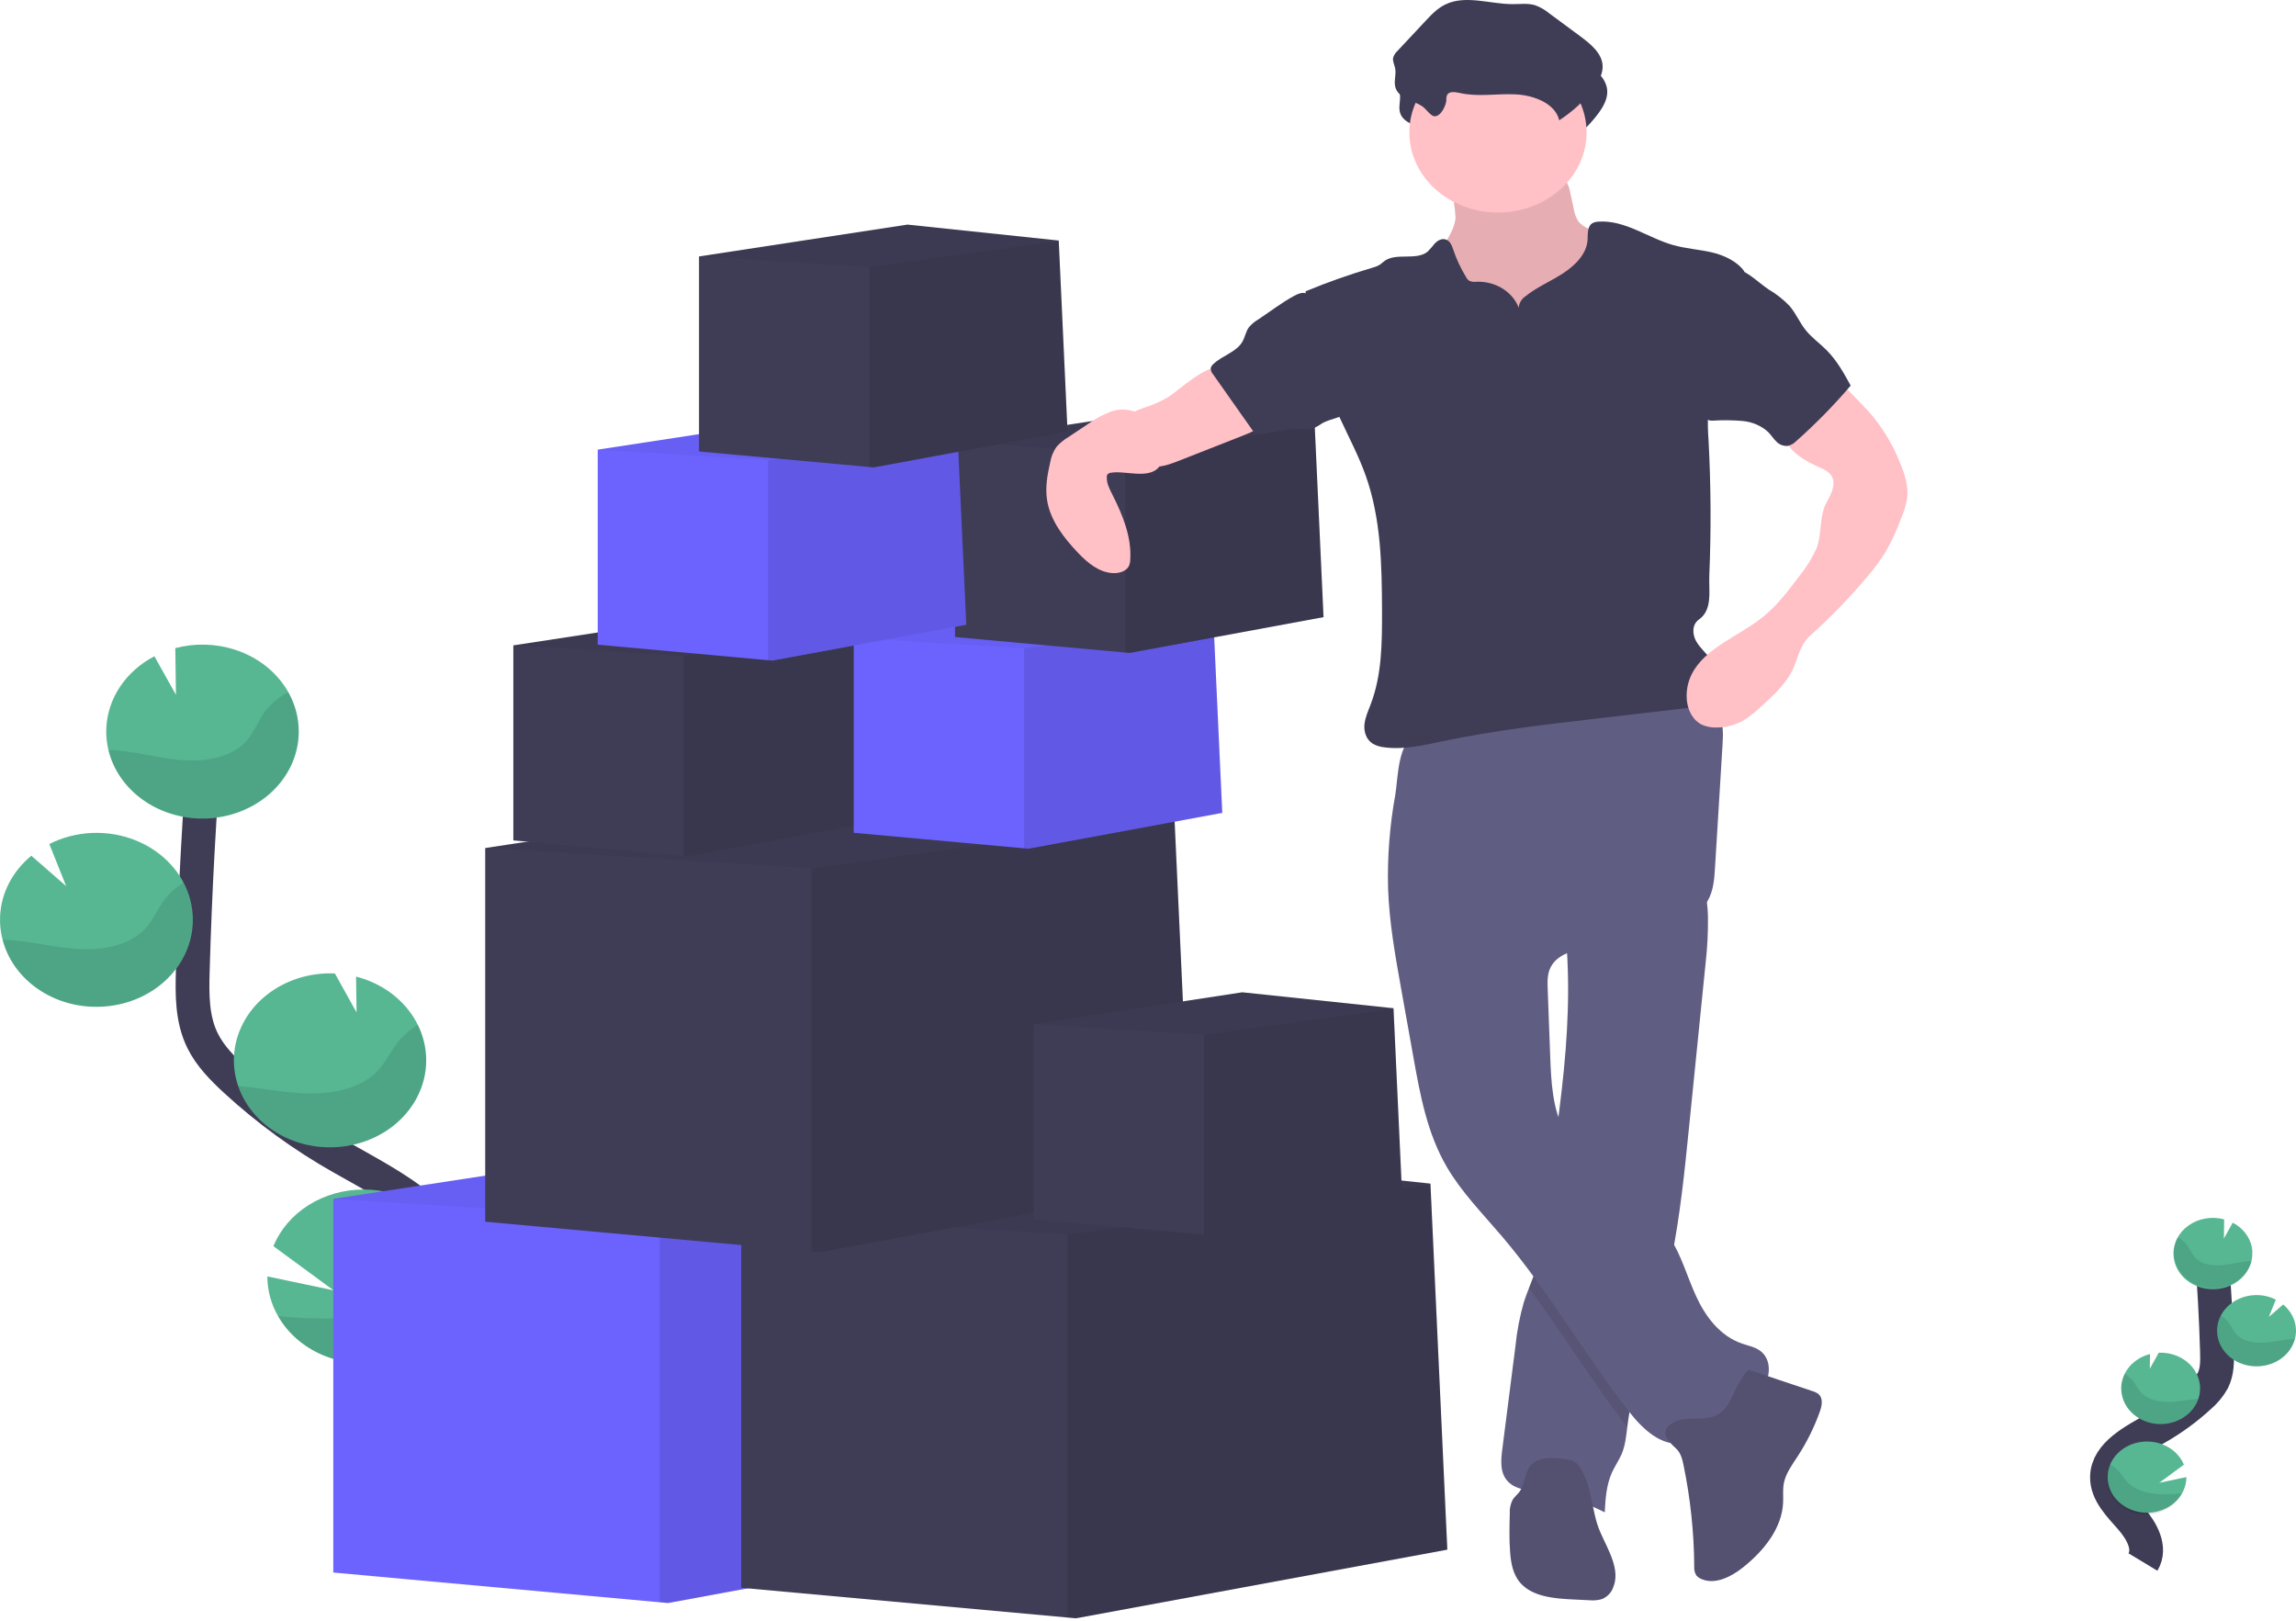 
<svg width="272" height="192" viewBox="0 0 272 192" fill="none" xmlns="http://www.w3.org/2000/svg">
<path d="M253.868 185.046C254.868 183.387 253.735 181.354 252.442 179.873C251.149 178.391 249.572 176.861 249.606 174.967C249.652 172.257 252.835 170.658 255.381 169.221C257.267 168.154 259.006 166.89 260.564 165.454C261.217 164.902 261.758 164.249 262.16 163.527C262.683 162.467 262.67 161.262 262.636 160.1C262.525 156.233 262.314 152.37 262.003 148.512" stroke="#3F3D56" stroke-width="4" stroke-miterlimit="10"/>
<path d="M266.839 148.307C266.801 147.6 266.568 146.912 266.161 146.307C265.753 145.702 265.184 145.199 264.506 144.844L263.459 146.717L263.489 144.453C262.774 144.259 262.017 144.223 261.283 144.349C260.548 144.474 259.858 144.758 259.27 145.174C258.683 145.591 258.214 146.129 257.904 146.744C257.594 147.358 257.453 148.031 257.49 148.705C257.549 149.823 258.096 150.874 259.012 151.628C259.466 152.001 259.997 152.289 260.574 152.477C261.151 152.665 261.763 152.748 262.376 152.722C262.989 152.696 263.59 152.561 264.145 152.325C264.7 152.089 265.198 151.757 265.611 151.347C266.024 150.937 266.343 150.457 266.551 149.936C266.759 149.414 266.851 148.861 266.822 148.307H266.839Z" fill="#57B793"/>
<path d="M258.497 176.916C258.008 177.775 257.206 178.457 256.226 178.846C255.246 179.235 254.149 179.308 253.116 179.052C252.084 178.797 251.181 178.229 250.557 177.443C249.934 176.657 249.628 175.702 249.691 174.736C249.755 173.771 250.183 172.855 250.905 172.141C251.627 171.428 252.599 170.96 253.657 170.817C254.715 170.673 255.796 170.863 256.718 171.354C257.64 171.845 258.347 172.607 258.721 173.513L255.801 175.66L259.014 174.985C259.014 175.657 258.837 176.319 258.497 176.916V176.916Z" fill="#57B793"/>
<path d="M256.188 168.698C255.574 168.724 254.96 168.641 254.382 168.453C253.804 168.265 253.273 167.976 252.819 167.602C252.365 167.228 251.997 166.776 251.737 166.273C251.477 165.77 251.329 165.226 251.302 164.671C251.265 164.01 251.403 163.35 251.705 162.747C251.985 162.182 252.399 161.68 252.917 161.275C253.435 160.87 254.045 160.573 254.705 160.404L254.681 162.148L255.741 160.251C256.981 160.198 258.193 160.593 259.11 161.348C260.028 162.103 260.576 163.157 260.633 164.277C260.691 165.397 260.254 166.492 259.419 167.321C258.583 168.15 257.417 168.645 256.178 168.698H256.188Z" fill="#57B793"/>
<path d="M267.542 161.858C266.304 161.911 265.094 161.518 264.178 160.764C263.262 160.011 262.714 158.959 262.656 157.841C262.598 156.723 263.033 155.63 263.867 154.802C264.701 153.974 265.864 153.479 267.102 153.426C267.977 153.387 268.846 153.573 269.608 153.963L268.782 156.01L270.481 154.535C271.393 155.288 271.938 156.337 271.994 157.453C272.016 157.843 271.975 158.235 271.874 158.615C271.641 159.508 271.092 160.308 270.31 160.893C269.528 161.479 268.556 161.817 267.542 161.858V161.858Z" fill="#57B793"/>
<path opacity="0.1" d="M266.209 149.422C265.129 149.53 264.079 149.834 262.996 149.895C261.913 149.955 260.723 149.72 260.036 148.958C259.667 148.548 259.483 148.031 259.17 147.585C258.875 147.168 258.471 146.824 257.993 146.582C257.711 147.115 257.556 147.696 257.538 148.286C257.521 148.877 257.64 149.465 257.89 150.011C258.14 150.557 258.513 151.05 258.987 151.457C259.461 151.864 260.025 152.177 260.641 152.374C261.257 152.572 261.912 152.651 262.564 152.605C263.216 152.559 263.85 152.39 264.425 152.108C265 151.827 265.503 151.439 265.902 150.971C266.3 150.502 266.585 149.963 266.739 149.389C266.559 149.395 266.382 149.407 266.209 149.422Z" fill="black"/>
<path opacity="0.1" d="M267.542 161.859C266.735 161.896 265.932 161.743 265.21 161.416C264.488 161.088 263.873 160.596 263.425 159.989C262.976 159.382 262.71 158.68 262.652 157.953C262.594 157.225 262.746 156.495 263.093 155.836C263.464 156.063 263.783 156.352 264.033 156.689C264.366 157.143 264.566 157.667 264.959 158.086C265.686 158.86 266.932 159.113 268.062 159.065C269.192 159.016 270.278 158.73 271.395 158.637C271.548 158.637 271.708 158.613 271.864 158.61C271.633 159.503 271.086 160.303 270.306 160.889C269.526 161.475 268.555 161.816 267.542 161.859Z" fill="black"/>
<path opacity="0.1" d="M256.188 168.698C255.574 168.725 254.96 168.642 254.382 168.454C253.804 168.266 253.273 167.976 252.819 167.602C252.365 167.228 251.997 166.777 251.737 166.274C251.477 165.771 251.329 165.226 251.302 164.672C251.265 164.011 251.403 163.351 251.705 162.748C252.093 162.977 252.432 163.268 252.705 163.606C253.068 164.07 253.295 164.603 253.705 165.03C254.495 165.825 255.821 166.105 257.017 166.078C258.214 166.051 259.29 165.798 260.443 165.72C260.159 166.551 259.598 167.283 258.836 167.816C258.075 168.349 257.15 168.657 256.188 168.698Z" fill="black"/>
<path opacity="0.1" d="M258.497 176.916C258.245 177.422 257.886 177.879 257.439 178.259C256.992 178.639 256.467 178.937 255.893 179.134C255.319 179.331 254.708 179.424 254.094 179.407C253.48 179.391 252.876 179.265 252.316 179.038C251.756 178.81 251.251 178.486 250.83 178.082C250.409 177.678 250.08 177.203 249.862 176.685C249.644 176.166 249.541 175.614 249.56 175.059C249.578 174.505 249.717 173.959 249.968 173.453C250.352 173.684 250.698 173.963 250.995 174.281C251.438 174.772 251.731 175.326 252.248 175.787C253.204 176.633 254.748 176.992 256.121 177.016C256.914 177.025 257.708 176.992 258.497 176.916V176.916Z" fill="black"/>
<path d="M44.213 175.757C41.793 171.709 44.546 166.752 47.692 163.145C50.838 159.537 54.691 155.785 54.608 151.186C54.487 144.579 46.729 140.679 40.53 137.177C35.93 134.578 31.687 131.496 27.889 127.995C26.366 126.589 24.89 125.089 24.003 123.295C22.723 120.711 22.757 117.775 22.84 114.944C23.107 105.508 23.622 96.09 24.386 86.691" stroke="#3F3D56" stroke-width="4" stroke-miterlimit="10"/>
<path d="M12.598 86.176C12.69 84.452 13.259 82.776 14.253 81.303C15.248 79.83 16.636 78.606 18.291 77.744L20.844 82.306L20.767 76.783C23.086 76.165 25.563 76.23 27.839 76.967C30.115 77.704 32.072 79.076 33.429 80.884C34.786 82.692 35.472 84.844 35.388 87.027C35.304 89.21 34.454 91.313 32.961 93.031C31.468 94.75 29.409 95.995 27.082 96.587C24.755 97.179 22.279 97.088 20.013 96.326C17.747 95.564 15.808 94.171 14.475 92.348C13.142 90.525 12.485 88.367 12.598 86.185V86.176Z" fill="#57B793"/>
<path d="M32.935 155.908C34.081 157.927 35.933 159.547 38.204 160.517C40.474 161.487 43.035 161.752 45.49 161.272C47.944 160.791 50.154 159.591 51.776 157.859C53.399 156.127 54.342 153.959 54.461 151.692C54.54 150.267 54.287 148.843 53.718 147.512C52.885 145.56 51.414 143.884 49.502 142.705C47.589 141.526 45.325 140.902 43.01 140.914C40.695 140.926 38.439 141.574 36.542 142.773C34.644 143.971 33.196 145.663 32.388 147.624L39.51 152.857L31.675 151.21C31.672 152.845 32.104 154.456 32.935 155.908Z" fill="#57B793"/>
<path d="M38.564 135.906C41.36 136.021 44.105 135.204 46.277 133.609C48.449 132.014 49.896 129.753 50.343 127.256C50.79 124.759 50.205 122.201 48.699 120.069C47.194 117.937 44.873 116.38 42.18 115.693L42.24 119.936L39.673 115.32H39.643C36.622 115.192 33.668 116.155 31.432 117.995C29.195 119.836 27.86 122.404 27.719 125.134C27.578 127.864 28.643 130.533 30.68 132.554C32.717 134.575 35.559 135.782 38.58 135.909L38.564 135.906Z" fill="#57B793"/>
<path d="M10.882 119.262C12.647 119.34 14.409 119.045 16.027 118.403C17.645 117.76 19.075 116.786 20.206 115.558C21.336 114.33 22.134 112.882 22.539 111.327C22.943 109.772 22.942 108.154 22.536 106.6C22.13 105.045 21.329 103.598 20.197 102.371C19.066 101.144 17.634 100.172 16.015 99.531C14.396 98.889 12.634 98.597 10.869 98.677C9.104 98.756 7.383 99.205 5.843 99.989L7.843 104.979L3.713 101.374C2.609 102.282 1.715 103.377 1.08 104.598C0.445 105.818 0.083 107.14 0.014 108.487C-0.039 109.44 0.059 110.395 0.304 111.324C0.871 113.507 2.21 115.463 4.12 116.896C6.029 118.328 8.403 119.159 10.882 119.262V119.262Z" fill="#57B793"/>
<path opacity="0.1" d="M14.132 88.922C16.765 89.184 19.324 89.921 21.964 90.069C24.603 90.216 27.506 89.647 29.176 87.792C30.076 86.793 30.525 85.528 31.285 84.438C32.005 83.422 32.992 82.583 34.158 81.995C34.884 83.301 35.294 84.732 35.362 86.192C35.429 87.652 35.152 89.108 34.549 90.464C33.946 91.82 33.031 93.045 31.864 94.056C30.697 95.068 29.305 95.844 27.781 96.333C26.257 96.822 24.635 97.012 23.023 96.891C21.412 96.77 19.847 96.341 18.433 95.632C17.019 94.922 15.788 93.95 14.821 92.778C13.855 91.606 13.176 90.262 12.829 88.834C13.272 88.852 13.705 88.879 14.132 88.922Z" fill="black"/>
<path opacity="0.1" d="M10.882 119.262C12.847 119.344 14.802 118.966 16.558 118.163C18.313 117.361 19.809 116.163 20.901 114.684C21.992 113.205 22.642 111.496 22.788 109.724C22.933 107.951 22.569 106.175 21.73 104.567C20.825 105.117 20.046 105.82 19.437 106.639C18.624 107.747 18.134 109.027 17.178 110.044C15.401 111.93 12.368 112.547 9.616 112.436C6.863 112.324 4.207 111.613 1.467 111.388C1.087 111.357 0.701 111.333 0.317 111.324C0.884 113.505 2.221 115.46 4.128 116.893C6.034 118.325 8.405 119.157 10.882 119.262V119.262Z" fill="black"/>
<path opacity="0.1" d="M38.563 135.906C40.509 135.989 42.446 135.619 44.189 134.833C45.932 134.047 47.423 132.871 48.52 131.416C49.617 129.961 50.283 128.277 50.455 126.523C50.627 124.77 50.298 123.006 49.501 121.4C48.562 121.964 47.746 122.678 47.092 123.508C46.205 124.637 45.652 125.938 44.616 126.98C42.693 128.916 39.46 129.6 36.544 129.537C33.721 129.483 31.002 128.856 28.195 128.66C28.89 130.684 30.258 132.466 32.113 133.762C33.968 135.059 36.221 135.807 38.563 135.906V135.906Z" fill="black"/>
<path opacity="0.1" d="M32.935 155.908C34.081 157.927 35.933 159.547 38.204 160.517C40.474 161.487 43.035 161.752 45.49 161.272C47.944 160.791 50.154 159.591 51.776 157.859C53.399 156.127 54.342 153.959 54.461 151.692C54.54 150.267 54.287 148.843 53.718 147.512C52.779 148.069 51.937 148.748 51.218 149.527C50.135 150.731 49.418 152.075 48.165 153.189C45.832 155.255 42.07 156.11 38.72 156.2C36.787 156.206 34.855 156.109 32.935 155.908V155.908Z" fill="black"/>
<path d="M123.135 181.774L79.143 189.904L78.143 189.814L39.483 186.291V142.023L86.808 134.795L121.135 138.409L121.145 138.605L121.149 138.701L123.135 181.774Z" fill="#6C63FF"/>
<path opacity="0.1" d="M123.135 181.773L79.143 189.904L78.143 189.813V144.431L121.145 138.604L123.135 181.773Z" fill="black"/>
<path opacity="0.05" d="M121.149 138.701L121.135 138.71L78.143 144.432L39.483 142.023L86.808 134.795L121.135 138.409L121.145 138.605L121.149 138.701Z" fill="black"/>
<path d="M171.46 183.58L127.468 191.711L126.468 191.621L87.808 188.097V143.829L135.133 136.602L169.46 140.216L169.47 140.411L169.473 140.508L171.46 183.58Z" fill="#3F3D56"/>
<path opacity="0.1" d="M171.46 183.58L127.468 191.711L126.468 191.621V146.239L169.47 140.412L171.46 183.58Z" fill="black"/>
<path opacity="0.05" d="M169.473 140.508L169.46 140.517L126.468 146.239L87.808 143.829L135.133 136.602L169.46 140.216L169.47 140.411L169.473 140.508Z" fill="black"/>
<path d="M141.132 140.216L97.14 148.347L96.14 148.256L57.48 144.733V100.465L104.805 93.237L139.132 96.851L139.142 97.047L139.146 97.143L141.132 140.216Z" fill="#3F3D56"/>
<path opacity="0.1" d="M141.132 140.215L97.14 148.346L96.14 148.256V102.874L139.142 97.047L141.132 140.215Z" fill="black"/>
<path opacity="0.05" d="M139.146 97.143L139.132 97.152L96.14 102.874L57.48 100.465L104.805 93.237L139.132 96.851L139.142 97.047L139.146 97.143Z" fill="black"/>
<path d="M166.127 142.071L143.168 146.317L142.645 146.269L122.468 144.429V121.325L147.167 117.552L165.084 119.44L165.091 119.542V119.59L166.127 142.071Z" fill="#3F3D56"/>
<path opacity="0.1" d="M166.127 142.07L143.168 146.317L142.645 146.268V122.584L165.09 119.542L166.127 142.07Z" fill="black"/>
<path opacity="0.05" d="M165.091 119.59L165.084 119.597L142.645 122.584L122.468 121.325L147.167 117.552L165.084 119.44L165.091 119.542V119.59Z" fill="black"/>
<path d="M104.472 97.2L81.513 101.444L80.989 101.398L60.813 99.558V76.455L85.512 72.681L103.429 74.57L103.435 74.672V74.72L104.472 97.2Z" fill="#3F3D56"/>
<path opacity="0.1" d="M104.472 97.2L81.513 101.443L80.989 101.398V77.713L103.435 74.672L104.472 97.2Z" fill="black"/>
<path opacity="0.05" d="M103.435 74.72L103.429 74.726L80.989 77.713L60.813 76.455L85.512 72.681L103.429 74.57L103.435 74.672V74.72Z" fill="black"/>
<path d="M144.798 96.297L121.839 100.54L121.315 100.495L101.139 98.655V75.551L125.838 71.778L143.755 73.666L143.761 73.768V73.817L144.798 96.297Z" fill="#6C63FF"/>
<path opacity="0.1" d="M144.798 96.297L121.839 100.54L121.315 100.495V76.81L143.761 73.768L144.798 96.297Z" fill="black"/>
<path opacity="0.05" d="M143.761 73.817L143.755 73.823L121.315 76.81L101.139 75.551L125.838 71.778L143.755 73.666L143.761 73.768V73.817Z" fill="black"/>
<path d="M156.795 73.109L133.836 77.352L133.313 77.307L113.137 75.467V52.363L137.836 48.59L155.752 50.478L155.759 50.58V50.629L156.795 73.109Z" fill="#3F3D56"/>
<path opacity="0.1" d="M156.795 73.109L133.836 77.352L133.313 77.307V53.622L155.759 50.58L156.795 73.109Z" fill="black"/>
<path opacity="0.05" d="M155.759 50.629L155.752 50.635L133.313 53.622L113.137 52.363L137.836 48.59L155.752 50.478L155.759 50.58V50.629Z" fill="black"/>
<path d="M172.433 25.878C172.189 27.835 170.536 29.413 169.923 31.298C169.003 34.144 170.59 37.201 172.776 39.429C174.538 41.2 176.671 42.637 179.052 43.657C181.433 44.678 184.015 45.261 186.647 45.374C187.42 45.434 188.199 45.357 188.94 45.148C189.599 44.905 190.194 44.538 190.683 44.07C192.322 42.579 193.206 40.516 193.556 38.435C193.905 36.355 193.772 34.237 193.636 32.139C193.635 31.704 193.547 31.273 193.376 30.868C193.152 30.482 192.845 30.141 192.472 29.865C191.29 28.883 189.988 28.027 188.59 27.314C187.99 27.013 187.347 26.712 186.963 26.191C186.7 25.776 186.529 25.319 186.46 24.845L186.03 22.869C185.954 22.3 185.739 21.753 185.4 21.267C184.644 20.346 183.194 20.219 181.924 20.174L177.258 20.009C175.809 19.957 173.902 19.581 172.486 19.84C171.153 20.078 171.603 21.18 171.843 22.18C172.19 23.389 172.388 24.629 172.433 25.878V25.878Z" fill="#FFC0C6"/>
<path opacity="0.1" d="M172.433 25.878C172.189 27.835 170.536 29.413 169.923 31.298C169.003 34.144 170.59 37.201 172.776 39.429C174.538 41.2 176.671 42.637 179.052 43.657C181.433 44.678 184.015 45.261 186.647 45.374C187.42 45.434 188.199 45.357 188.94 45.148C189.599 44.905 190.194 44.538 190.683 44.07C192.322 42.579 193.206 40.516 193.556 38.435C193.905 36.355 193.772 34.237 193.636 32.139C193.635 31.704 193.547 31.273 193.376 30.868C193.152 30.482 192.845 30.141 192.472 29.865C191.29 28.883 189.988 28.027 188.59 27.314C187.99 27.013 187.347 26.712 186.963 26.191C186.7 25.776 186.529 25.319 186.46 24.845L186.03 22.869C185.954 22.3 185.739 21.753 185.4 21.267C184.644 20.346 183.194 20.219 181.924 20.174L177.258 20.009C175.809 19.957 173.902 19.581 172.486 19.84C171.153 20.078 171.603 21.18 171.843 22.18C172.19 23.389 172.388 24.629 172.433 25.878V25.878Z" fill="black"/>
<path d="M202.064 114.04L200.084 133.651C199.568 138.794 199.041 143.959 198.028 149.036C197.695 150.786 197.268 152.526 196.781 154.252C195.428 159.043 193.465 163.726 192.832 168.637C192.812 168.779 192.796 168.939 192.779 169.068C192.649 170.152 192.536 171.248 192.112 172.26C191.779 173.01 191.309 173.694 190.966 174.434C190.299 175.916 190.193 177.554 190.109 179.159C187.707 177.934 185.076 177.117 182.347 176.75C181.014 176.573 179.565 176.449 178.681 175.546C177.682 174.564 177.798 173.061 177.965 171.742C178.489 167.647 179.011 163.553 179.531 159.462C179.705 157.701 180.039 155.957 180.531 154.246C180.711 153.677 180.928 153.117 181.148 152.556C181.451 151.786 181.758 151.015 181.987 150.223C182.306 148.95 182.527 147.659 182.647 146.359C183.184 142.239 183.83 138.129 184.397 134.012L184.427 133.795C185.277 127.556 185.923 121.286 185.737 115.001C185.71 114.07 185.667 113.14 185.6 112.206C185.507 110.854 185.37 110.138 186.6 109.291C187.97 108.358 189.773 107.704 191.339 107.093C192.182 106.762 201.467 103.78 201.671 104.437C202.102 105.831 202.326 107.271 202.337 108.719C202.356 110.496 202.265 112.273 202.064 114.04V114.04Z" fill="#605D82"/>
<path opacity="0.1" d="M198.028 149.036C197.695 150.785 197.268 152.526 196.782 154.252C195.429 159.043 193.466 163.725 192.833 168.637C192.813 168.779 192.796 168.938 192.779 169.068C188.64 163.725 185.154 157.98 181.115 152.58C181.418 151.809 181.725 151.038 181.955 150.246C182.286 148.967 182.518 147.668 182.648 146.359C183.184 142.239 183.831 138.128 184.397 134.012L184.427 133.795C184.661 134.669 184.996 135.517 185.427 136.328C188.14 141.308 194.586 143.826 197.738 148.593C197.843 148.742 197.939 148.889 198.028 149.036Z" fill="black"/>
<path d="M164.441 105.244C164.577 109.237 165.284 113.197 165.991 117.142L167.447 125.273C168.243 129.73 169.077 134.274 171.41 138.264C173.156 141.251 175.669 143.799 177.945 146.476C183.537 153.059 187.74 160.519 193.042 167.294C194.585 169.264 196.788 171.396 199.418 170.983C201.144 170.715 202.397 169.414 203.75 168.415C205.35 167.234 207.276 166.37 208.536 164.888C209.796 163.407 210.043 160.949 208.336 159.895C207.753 159.537 207.043 159.401 206.383 159.172C203.74 158.269 202.027 155.932 200.941 153.571C199.854 151.21 199.191 148.678 197.741 146.482C194.589 141.715 188.14 139.198 185.427 134.214C183.907 131.425 183.761 128.191 183.647 125.098L183.351 117.175C183.317 116.308 183.294 115.407 183.684 114.615C184.72 112.507 187.853 112.309 190.393 112.041C193.273 111.737 196.063 110.942 198.615 109.698C200.078 108.984 201.504 108.075 202.281 106.75C202.994 105.545 203.091 104.127 203.174 102.759L204.054 88.398C204.13 87.163 204.197 85.883 203.72 84.727C202.511 81.818 198.445 80.866 195.009 81.005C188.616 81.264 182.718 83.748 176.679 85.429C175.182 85.844 173.679 86.218 172.136 86.498C170.803 86.742 169.137 86.642 167.857 87.034C165.564 87.732 165.621 92.268 165.297 94.147C164.63 97.814 164.344 101.529 164.441 105.244V105.244Z" fill="#605D82"/>
<path d="M198.551 171.592C199.114 172.107 199.298 172.86 199.444 173.57C200.259 177.514 200.683 181.516 200.711 185.529C200.674 185.903 200.756 186.279 200.947 186.613C201.107 186.811 201.322 186.966 201.571 187.064C203.2 187.766 205.09 186.787 206.45 185.712C208.966 183.722 211.095 181.048 211.239 178.027C211.275 177.25 211.179 176.464 211.329 175.696C211.549 174.558 212.285 173.567 212.932 172.573C214.038 170.88 214.932 169.08 215.598 167.207C215.845 166.502 216.011 165.617 215.398 165.126C215.183 164.972 214.938 164.856 214.675 164.786L207.31 162.317C206.67 162.103 205.083 165.786 204.833 166.189C204.217 167.174 203.604 167.731 202.367 167.96C201.131 168.189 199.604 167.858 198.424 168.427C196.425 169.387 197.421 170.565 198.551 171.592Z" fill="#535070"/>
<path d="M187.193 173.865C187.057 173.619 186.866 173.401 186.633 173.224C186.293 173.028 185.905 172.909 185.503 172.877C184.104 172.66 182.444 172.519 181.474 173.462C180.568 174.344 180.724 175.78 179.968 176.774C179.728 177.075 179.401 177.346 179.195 177.678C178.938 178.185 178.823 178.741 178.861 179.298C178.821 180.83 178.781 182.369 178.901 183.899C178.998 185.182 179.235 186.528 180.124 187.534C181.551 189.148 184.124 189.38 186.403 189.482L188.253 189.57C188.762 189.623 189.277 189.58 189.766 189.443C190.069 189.317 190.341 189.137 190.565 188.914C190.79 188.691 190.962 188.43 191.072 188.145C192.036 185.983 190.513 183.655 189.573 181.487C188.49 178.99 188.683 176.223 187.193 173.865Z" fill="#535070"/>
<path d="M171.899 14.841C171.876 14.622 171.911 14.401 172.002 14.197C172.272 13.766 172.979 13.895 173.512 14.004C175.655 14.492 177.915 14.049 180.124 14.164C182.334 14.278 184.82 15.275 185.263 17.232C186.866 16.207 188.248 14.925 189.339 13.45C189.953 12.622 190.486 11.673 190.402 10.679C190.282 9.246 188.953 8.174 187.736 7.264L184.07 4.554C183.587 4.154 183.03 3.834 182.424 3.608C181.577 3.346 180.651 3.473 179.758 3.473C177.092 3.473 174.232 2.374 171.856 3.473C170.856 3.934 170.113 4.726 169.393 5.497L166.117 9.002C165.869 9.225 165.688 9.502 165.59 9.806C165.497 10.233 165.74 10.655 165.827 11.086C165.98 11.869 165.607 12.706 165.894 13.459C166.37 14.706 168.05 14.883 169.076 15.6C169.456 15.865 170.056 16.771 170.513 16.759C171.316 16.744 171.876 15.419 171.899 14.841Z" fill="#3F3D56"/>
<path d="M177.459 25.179C183.256 25.179 187.957 20.932 187.957 15.693C187.957 10.454 183.256 6.207 177.459 6.207C171.661 6.207 166.96 10.454 166.96 15.693C166.96 20.932 171.661 25.179 177.459 25.179Z" fill="#FFC0C6"/>
<path d="M179.918 36.451C179.563 35.532 178.893 34.738 178.006 34.185C177.119 33.632 176.06 33.348 174.982 33.373C174.673 33.427 174.354 33.39 174.069 33.268C173.908 33.157 173.779 33.012 173.693 32.846C173.056 31.808 172.543 30.712 172.163 29.576C171.996 29.073 171.766 28.48 171.203 28.35C170.75 28.245 170.287 28.51 169.983 28.832C169.715 29.178 169.423 29.509 169.11 29.823C167.777 30.889 165.444 29.916 164.048 30.895C163.818 31.055 163.628 31.259 163.381 31.407C163.141 31.539 162.882 31.64 162.611 31.708C159.901 32.505 157.243 33.443 154.653 34.518C155.586 39.589 156.539 44.757 158.725 49.5C159.765 51.758 160.942 53.972 161.775 56.299C163.621 61.458 163.701 66.978 163.725 72.401C163.725 76.112 163.725 79.9 162.391 83.411C162.091 84.206 161.725 84.995 161.642 85.82C161.558 86.645 161.832 87.579 162.581 88.073C163.015 88.332 163.513 88.49 164.031 88.534C166.334 88.835 168.654 88.287 170.92 87.811C176.995 86.54 183.194 85.811 189.377 85.101L199.741 83.896C200.485 83.849 201.212 83.679 201.888 83.393C203.784 82.457 203.964 79.879 202.784 78.241C202.221 77.455 201.424 76.81 200.948 75.979C200.471 75.148 200.435 73.98 201.251 73.404C202.917 72.23 202.417 70.053 202.497 68.149C202.72 62.825 202.69 57.505 202.407 52.189C202.323 51.086 202.303 49.981 202.347 48.876C202.464 47.003 202.977 45.169 203.491 43.347L206.64 32.145C205.817 30.97 204.24 30.224 202.751 29.886C201.261 29.549 199.705 29.45 198.235 29.037C195.235 28.194 192.543 26.056 189.4 26.254C189.162 26.258 188.927 26.31 188.713 26.405C188.007 26.769 188.117 27.691 188.073 28.426C187.973 30.055 186.647 31.413 185.187 32.368C183.728 33.322 182.055 34.015 180.711 35.102C180.478 35.261 180.286 35.464 180.149 35.697C180.012 35.93 179.933 36.188 179.918 36.451V36.451Z" fill="#3F3D56"/>
<path d="M138.322 47.078C137.627 47.487 136.888 47.831 136.116 48.105C135.383 48.367 134.599 48.575 134 49.033C133.703 49.266 133.453 49.544 133.263 49.855C132.908 50.424 132.728 51.069 132.743 51.723C132.758 52.376 132.966 53.014 133.347 53.57C133.728 54.126 134.266 54.579 134.907 54.883C135.547 55.187 136.267 55.33 136.989 55.297C137.952 55.251 138.862 54.899 139.745 54.553L147.15 51.641C148.404 51.15 149.757 50.578 150.35 49.463C150.418 49.359 150.444 49.237 150.423 49.117C150.366 48.986 150.257 48.878 150.117 48.816C148.448 47.835 146.988 46.59 145.807 45.142C145.504 44.769 145.141 43.889 144.701 43.663C143.135 42.877 139.578 46.343 138.322 47.078Z" fill="#FFC0C6"/>
<path d="M217.481 44.714L220.211 47.533C220.797 48.135 221.384 48.737 221.917 49.388C223.229 51.021 224.282 52.812 225.043 54.709C225.636 56.115 226.13 57.615 225.923 59.109C225.785 59.874 225.555 60.625 225.24 61.346C224.74 62.733 224.119 64.083 223.383 65.382C222.769 66.367 222.075 67.31 221.307 68.203C219.193 70.734 216.88 73.125 214.385 75.355C213.452 76.189 213.052 77.542 212.655 78.668C211.906 80.749 210.123 82.372 208.4 83.908C207.845 84.437 207.232 84.913 206.57 85.329C205.578 85.908 204.417 86.205 203.237 86.184C202.722 86.187 202.212 86.092 201.741 85.904C200.561 85.398 199.961 84.167 199.838 82.992C199.729 81.925 199.926 80.851 200.411 79.873C201.977 76.738 206 75.379 208.843 73.091C210.509 71.751 211.786 70.064 213.045 68.399C213.899 67.358 214.611 66.229 215.168 65.035C215.802 63.502 215.555 61.69 216.111 60.136C216.345 59.476 216.778 58.883 217.015 58.229C217.251 57.576 217.331 56.802 216.888 56.239C216.556 55.879 216.131 55.598 215.652 55.42C213.835 54.589 211.802 53.517 211.456 51.701C211.317 50.695 211.608 49.679 212.269 48.861C212.926 48.053 213.696 47.324 214.558 46.693C215.348 46.048 216.685 45.334 217.481 44.714Z" fill="#FFC0C6"/>
<path d="M136.569 51.011C136.09 50.132 135.486 49.234 134.513 48.798C134.04 48.613 133.529 48.518 133.013 48.518C132.498 48.518 131.987 48.613 131.514 48.798C130.571 49.166 129.687 49.648 128.888 50.231L126.535 51.8C126.001 52.116 125.529 52.51 125.138 52.965C124.765 53.518 124.518 54.132 124.412 54.772C124.078 56.239 123.808 57.748 124.042 59.232C124.415 61.641 126.015 63.725 127.774 65.556C128.874 66.695 130.234 67.845 131.907 67.896C132.63 67.917 133.433 67.658 133.733 67.065C133.838 66.829 133.893 66.578 133.897 66.324C134.077 63.65 133.017 61.039 131.784 58.603C131.45 57.94 131.09 57.254 131.117 56.528C131.107 56.405 131.142 56.282 131.217 56.179C131.323 56.078 131.465 56.016 131.617 56.001C133.307 55.7 136.22 56.886 137.403 55.191C138.169 54.071 137.116 52.008 136.569 51.011Z" fill="#FFC0C6"/>
<path d="M171.346 11.857C171.325 11.637 171.362 11.416 171.453 11.212C171.723 10.779 172.429 10.911 172.962 11.02C175.105 11.507 177.365 11.065 179.575 11.179C181.784 11.293 184.267 12.29 184.714 14.248C186.315 13.221 187.696 11.939 188.79 10.465C189.403 9.634 189.936 8.686 189.853 7.692C189.733 6.258 188.4 5.186 187.187 4.28L183.521 1.57C183.039 1.169 182.483 0.849 181.878 0.624C181.028 0.362 180.105 0.489 179.211 0.489C176.545 0.489 173.686 -0.611 171.309 0.489C170.31 0.949 169.566 1.741 168.847 2.512L165.567 6.018C165.321 6.241 165.141 6.518 165.044 6.822C164.951 7.249 165.194 7.671 165.281 8.101C165.434 8.884 165.061 9.722 165.347 10.471C165.824 11.721 167.503 11.899 168.53 12.616C168.91 12.88 169.51 13.787 169.966 13.775C170.756 13.76 171.316 12.435 171.346 11.857Z" fill="#3F3D56"/>
<path d="M149.05 37.851C148.627 38.099 148.255 38.412 147.951 38.776C147.567 39.303 147.487 39.98 147.157 40.522C146.451 41.709 144.795 42.133 143.765 43.106C143.598 43.239 143.481 43.416 143.431 43.612C143.425 43.877 143.523 44.135 143.708 44.341L148.687 51.411C150.354 51.544 151.933 50.605 153.593 50.731C154.209 50.776 154.846 50.969 155.439 50.803C155.863 50.633 156.261 50.413 156.622 50.15C157.622 49.584 158.929 49.517 159.758 48.773C160.588 48.03 160.658 46.937 160.648 45.922C160.663 45.041 160.564 44.162 160.352 43.302C159.618 40.592 157.322 38.502 155.883 36.099C155.179 34.927 154.799 34.243 153.316 35.047C151.833 35.852 150.453 36.924 149.05 37.851Z" fill="#3F3D56"/>
<path d="M209.509 34.277C210.444 34.826 211.288 35.493 212.015 36.258C212.771 37.141 213.201 38.225 213.931 39.128C214.661 40.032 215.598 40.682 216.397 41.489C217.614 42.712 218.437 44.199 219.244 45.678C217.269 47.999 215.118 50.193 212.805 52.243C212.547 52.517 212.206 52.718 211.825 52.821C211.566 52.846 211.305 52.813 211.064 52.724C210.823 52.635 210.61 52.494 210.445 52.312C210.085 51.975 209.832 51.553 209.489 51.201C208.68 50.447 207.602 49.977 206.446 49.873C205.299 49.772 204.146 49.757 202.996 49.828C202.744 49.855 202.489 49.816 202.26 49.716C202.09 49.611 201.952 49.468 201.86 49.301C200.527 47.229 200.944 44.627 201.42 42.26L202.51 36.839C202.669 35.804 202.975 34.792 203.42 33.828C203.833 33.03 204.753 31.675 205.893 31.916C207.032 32.157 208.545 33.65 209.509 34.277Z" fill="#3F3D56"/>
<path d="M114.47 74.012L91.511 78.255L90.988 78.21L70.811 76.37V53.267L95.51 49.493L113.427 51.382L113.434 51.484V51.532L114.47 74.012Z" fill="#6C63FF"/>
<path opacity="0.1" d="M114.47 74.012L91.51 78.255L90.987 78.21V54.525L113.433 51.484L114.47 74.012Z" fill="black"/>
<path opacity="0.05" d="M113.434 51.532L113.427 51.538L90.988 54.526L70.811 53.267L95.51 49.493L113.427 51.382L113.434 51.484V51.532Z" fill="black"/>
<path d="M126.468 51.126L103.509 55.372L102.985 55.324L82.809 53.484V30.38L107.508 26.607L125.425 28.495L125.431 28.597V28.645L126.468 51.126Z" fill="#3F3D56"/>
<path opacity="0.1" d="M126.467 51.126L103.508 55.372L102.985 55.324V31.639L125.431 28.597L126.467 51.126Z" fill="black"/>
<path opacity="0.05" d="M125.431 28.645L125.425 28.651L102.985 31.639L82.809 30.38L107.508 26.607L125.425 28.495L125.431 28.597V28.645Z" fill="black"/>
</svg>
